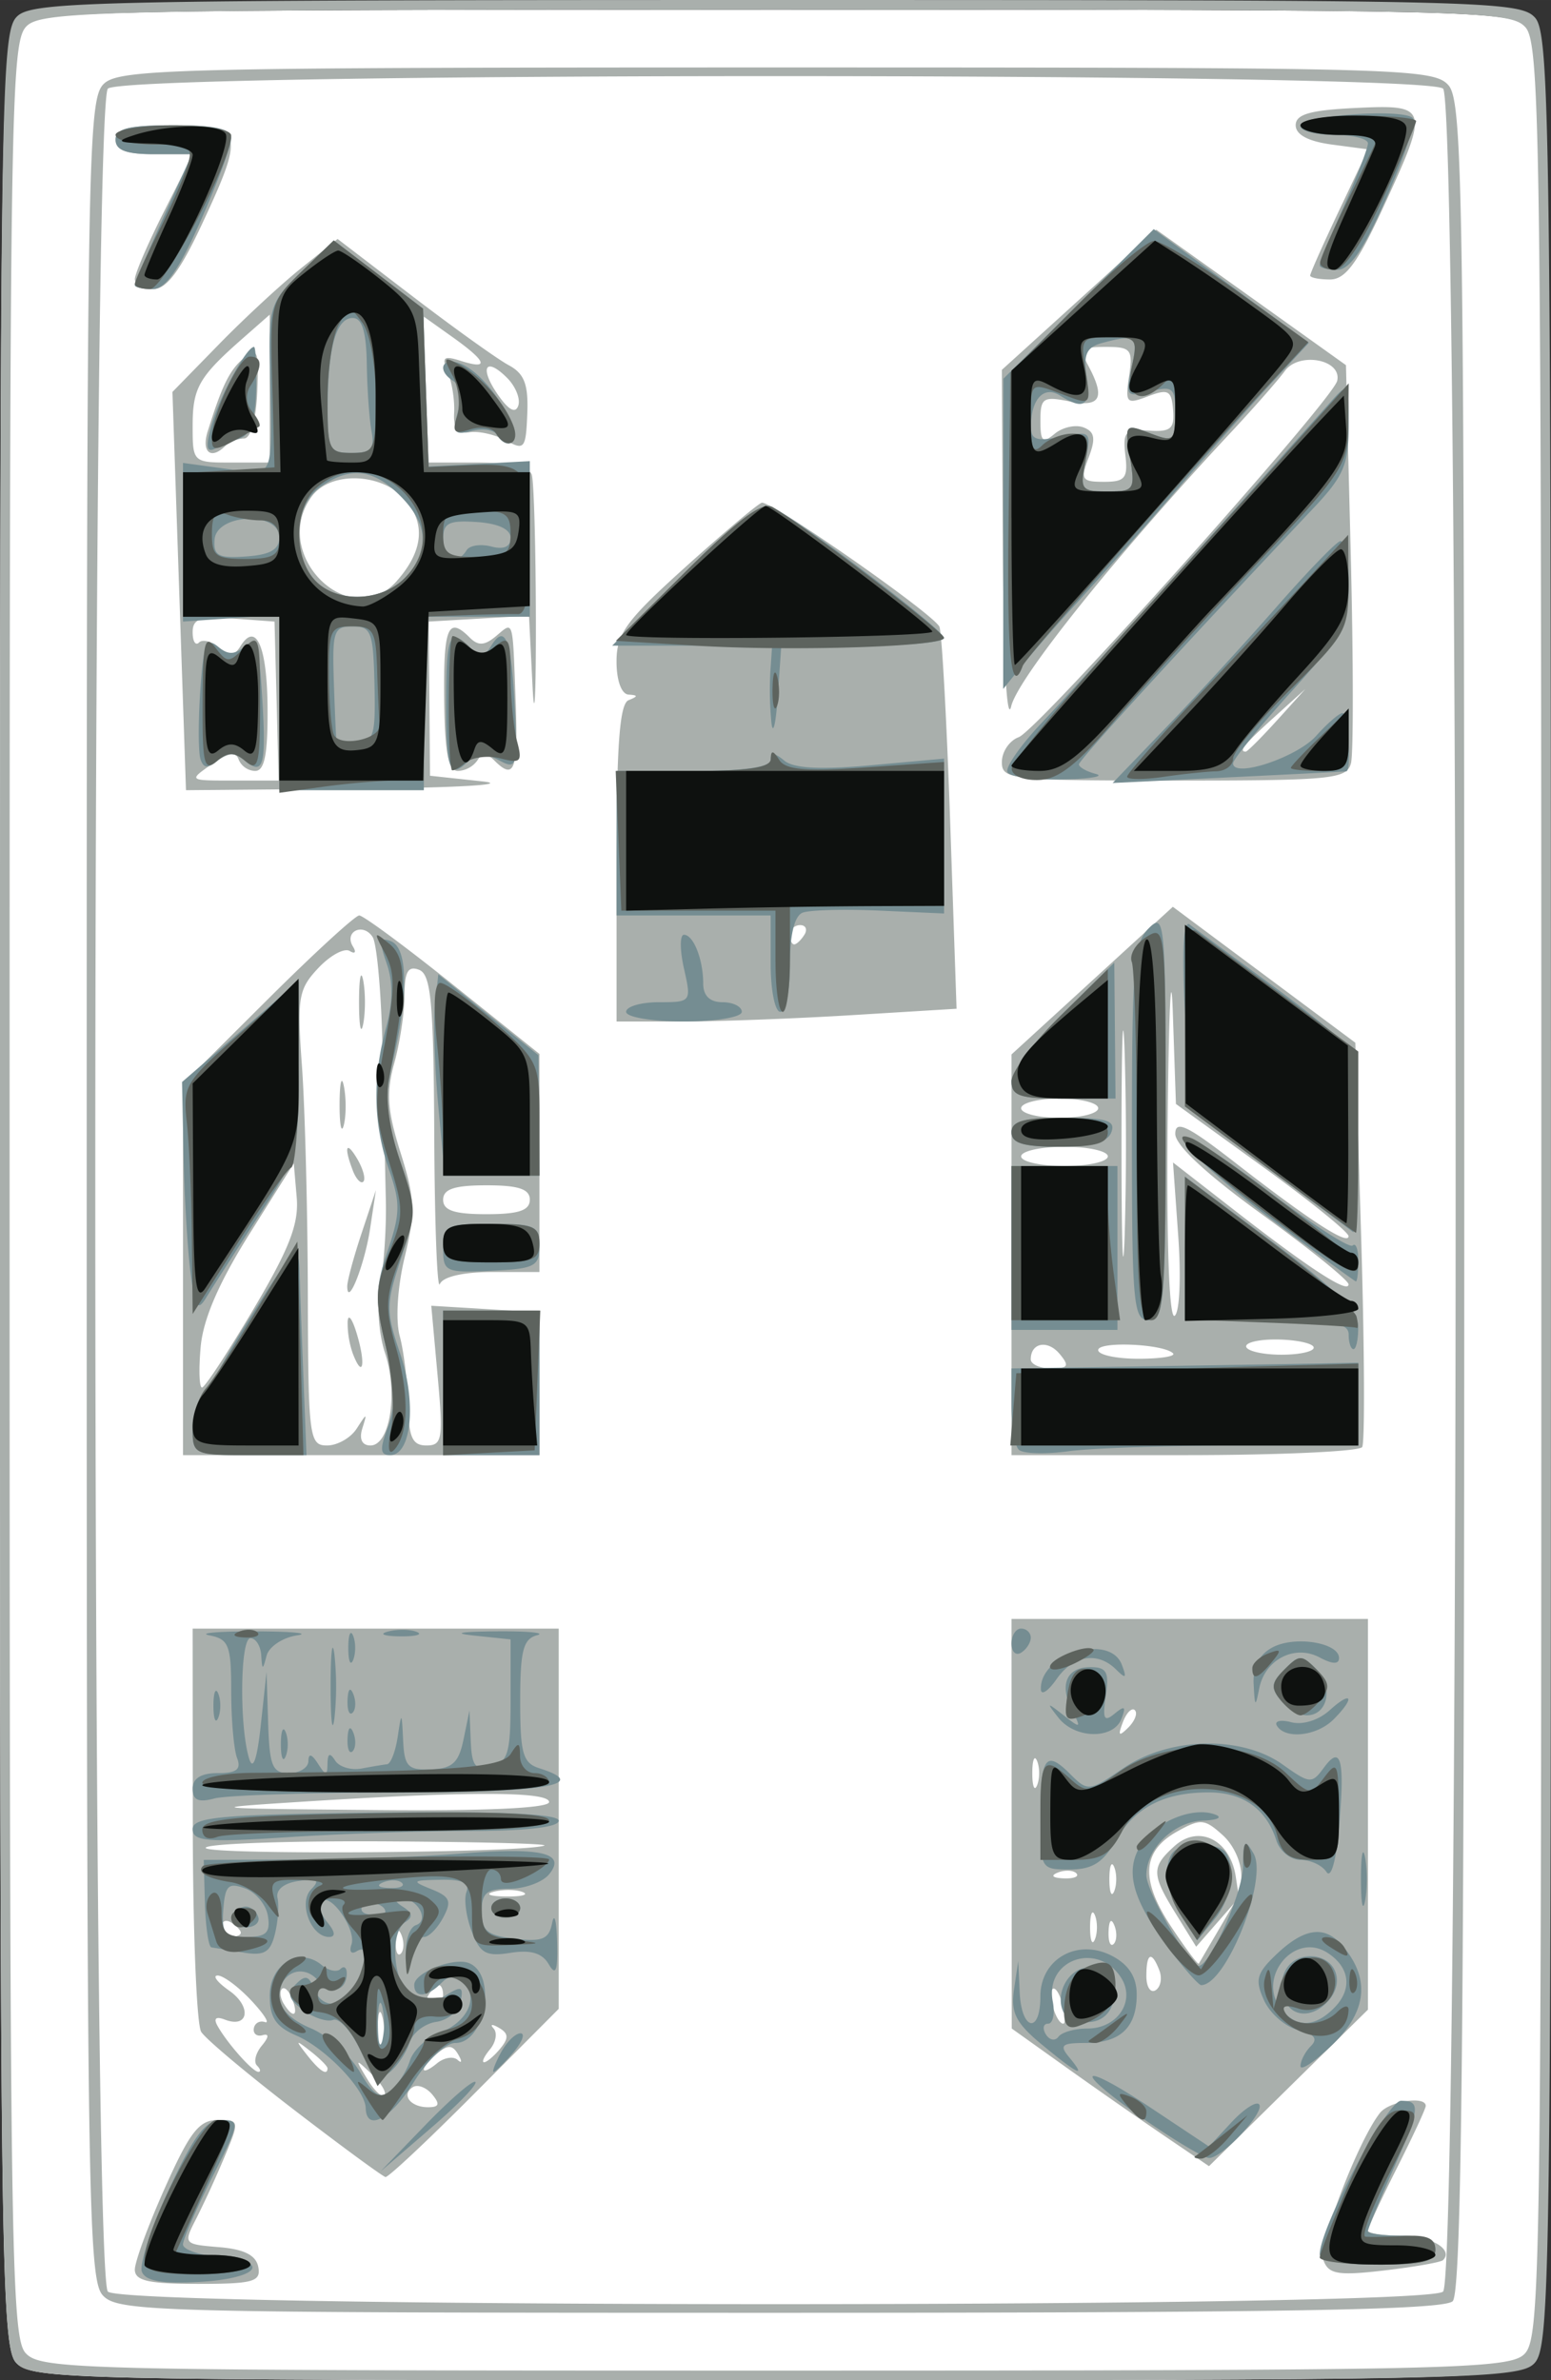 <svg xmlns="http://www.w3.org/2000/svg" viewBox="0 0 42.598 65.352" height="247" width="161"><rect x="0" y="0" width="42.598" height="65.352" fill="#333333" stroke="none"/><path d="M220.218-27.087c-.403-.445-.438-3.053-.438-32.106 0-30.299.02-31.64.483-32.06.442-.4 2.253-.438 20.597-.438 19.149 0 20.134.023 20.55.484.403.445.438 3.053.438 32.106 0 30.299-.02 31.64-.483 32.06-.442.4-2.253.438-20.597.438-19.149 0-20.134-.023-20.55-.484z" style="fill:#fff;fill-opacity:1;stroke-width:.265" transform="translate(-131.2 26.904)"/><path style="fill:#fff;fill-opacity:1;stroke-width:.266" d="M-136.493 26.556c-.405-.445-.441-3.053-.441-32.106 0-30.3.02-31.64.488-32.06.445-.4 2.27-.438 20.76-.438 19.3 0 20.293.023 20.714.484.405.444.44 3.052.44 32.106 0 30.298-.02 31.64-.487 32.06-.445.399-2.27.437-20.76.437-19.3 0-20.293-.023-20.714-.483z" transform="translate(136.934 38.313)"/><path style="fill:#a9afac;stroke-width:.265" d="M-180.863 124.376c-.402-.444-.438-3.062-.438-32.238 0-30.427.02-31.773.484-32.192.442-.4 2.271-.438 20.861-.438 19.405 0 20.398.023 20.815.484.403.444.438 3.062.438 32.238 0 30.427-.02 31.773-.484 32.192-.441.4-2.27.438-20.86.438-19.406 0-20.399-.023-20.816-.484zm41.412-.218c.463-.42.484-1.757.484-31.928 0-28.93-.036-31.53-.438-31.974-.417-.46-1.402-.483-20.55-.483-18.345 0-20.156.038-20.597.437-.464.42-.484 1.757-.484 31.928 0 28.93.035 31.53.438 31.974.417.46 1.402.483 20.55.483 18.344 0 20.155-.038 20.597-.437zm-39.03-1.634c-.403-.444-.438-2.933-.438-30.386 0-28.633.02-29.92.483-30.34.44-.398 2.106-.438 18.48-.438 17.098 0 18.018.024 18.434.484.402.444.438 2.941.438 30.506 0 22.998-.074 30.097-.318 30.34-.24.241-4.706.318-18.48.318-17.259 0-18.183-.024-18.6-.484zm36.815-.098c.46-.461.46-60.023 0-60.484-.46-.459-36.212-.459-36.671 0-.461.461-.461 60.023 0 60.484.459.46 36.212.46 36.67 0zm-35.93-.606c0-.217.373-1.23.829-2.25.68-1.523.938-1.854 1.441-1.854.605 0 .608.013.2.993a28.591 28.591 0 0 1-.779 1.703c-.363.707-.359.713.623.794.69.057 1.015.222 1.076.545.077.403-.138.463-1.651.463-1.365 0-1.74-.085-1.74-.394zm32.649-.24c-.157-.41.945-3.298 1.55-4.062.253-.32 1.255-.473 1.255-.191 0 .077-.358.847-.794 1.712-.437.865-.794 1.636-.794 1.712 0 .077.41.14.91.14.805 0 1.45.375 1.154.67-.059.06-.783.187-1.609.284-1.263.148-1.53.106-1.672-.266zm-28.252-4.125c-1.292-.99-2.45-1.962-2.575-2.16-.125-.196-.229-2.768-.231-5.715l-.004-5.357h10.054v10.44l-2.31 2.32c-1.27 1.277-2.371 2.31-2.447 2.297-.076-.013-1.195-.834-2.487-1.825zm3.77-.441c-.16-.193-.398-.284-.529-.203-.333.206-.072.553.415.553.306 0 .334-.086.114-.35zm-1.664-.56c-.456-.437-.462-.431-.127.126.193.32.407.526.477.457.07-.07-.088-.333-.35-.584zm-3.15-.235c-.096-.095-.036-.34.133-.544.197-.237.206-.34.024-.289-.155.045-.265-.038-.243-.183.022-.146.159-.225.304-.177.146.049-.024-.22-.376-.595-.353-.376-.767-.683-.92-.683-.152 0-.01.186.316.415.626.438.535 1.047-.118.796-.252-.096-.32-.034-.198.18.275.484.961 1.254 1.117 1.254.074 0 .057-.078-.039-.174zm1.938.075c0-.055-.208-.264-.463-.464-.42-.329-.429-.32-.1.1.346.441.563.581.563.364zm3.573-.229c.119.108.127.041.018-.147-.153-.265-.284-.273-.572-.034-.205.17-.373.37-.373.442 0 .073.16 0 .355-.162.195-.163.453-.207.572-.099zm1.17-.31c.239-.287.231-.418-.034-.571-.189-.11-.255-.1-.147.018.108.12.063.377-.099.572-.162.195-.235.355-.162.355.073 0 .272-.168.442-.373zm-3.237-.878c-.067-.257-.126-.11-.131.326-.005.436.05.647.122.468.072-.18.076-.536.01-.794zm-2.473-.48c-.086-.224-.213-.35-.283-.282-.07.07-.047.254.049.409.26.422.413.34.234-.126zm4.142-.12c0-.146-.052-.265-.117-.265-.064 0-.19.12-.28.265-.09.145-.037.264.117.264s.28-.119.28-.264zm-1.142-1.637c-.085-.211-.147-.149-.16.16-.011.278.051.435.14.347.087-.088.096-.316.02-.507zm-4.414-.067c0-.065-.12-.19-.265-.28-.145-.09-.264-.038-.264.116s.119.28.264.28c.146 0 .265-.052.265-.116zm7.744-1.116c-.18-.072-.536-.077-.794-.01-.257.067-.11.127.326.132.436.005.647-.05.468-.122zm.59-1.276c.146-.053-1.915-.105-4.58-.117-2.664-.011-4.787.071-4.717.184.12.195 8.745.133 9.297-.067zm.133-1.196c0-.295-2.252-.298-6.747-.011-2.808.179-2.74.187 1.918.23 3.073.03 4.829-.05 4.829-.219zm16.898 9.165a171.304 171.304 0 0 1-2.709-1.889l-1.483-1.058-.003-5.623-.003-5.622h9.789v10.727l-2.182 2.148-2.183 2.149zm-2.802-3.62c-.077-.296-.2-.48-.272-.407-.143.143.11.947.298.947.063 0 .052-.242-.026-.54zm2.665-.923c-.21-.547-.357-.483-.357.156 0 .3.114.475.253.389.139-.086.186-.332.104-.545zm1.59-1.05.465-.794-.522.597-.522.597-.552-.893c-.679-1.098-.684-1.29-.045-1.868.668-.605 1.531-.175 1.685.84l.11.727.04-.686c.023-.398-.19-.895-.508-1.182-.5-.452-.609-.461-1.256-.099-.964.54-1.012 1.326-.158 2.616.394.595.735 1.05.757 1.01.023-.04.25-.429.507-.865zm-3.36-.463c-.073-.182-.133-.033-.133.33 0 .364.06.513.133.331.074-.182.074-.48 0-.661zm.535.281c-.084-.211-.147-.148-.16.16-.011.279.051.435.14.347.087-.088.097-.316.02-.507zm-.005-1.604c-.073-.182-.133-.033-.133.33 0 .364.06.513.133.331.074-.181.074-.48 0-.661zm-1.04.17c-.088-.087-.317-.096-.508-.02-.21.084-.148.147.16.16.28.011.435-.051.347-.14zm-1.077-3.08c-.073-.182-.133-.034-.133.33s.06.513.133.331c.074-.182.074-.48 0-.661zm2.685-1.397c-.082-.081-.23.066-.33.327-.143.377-.112.407.149.148.18-.18.262-.393.18-.475zm-26.143-12.103v-5.098l2.32-2.31c1.276-1.27 2.41-2.31 2.52-2.31.11 0 1.27.856 2.575 1.901l2.374 1.901v5.988h-1.3c-.794 0-1.353.129-1.435.33-.073.183-.143-1.65-.154-4.072-.017-3.657-.088-4.43-.418-4.556-.302-.116-.397.052-.398.7-.001.468-.128 1.307-.283 1.864-.224.808-.19 1.305.174 2.458.396 1.26.41 1.628.114 2.863-.2.832-.256 1.73-.137 2.172.112.415.215 1.26.228 1.879.019.902.119 1.124.505 1.124.436 0 .465-.176.307-1.918l-.174-1.918 1.485.09 1.486.091v3.92h-9.789zm4.77 4.371c.283-.44.29-.44.153 0-.09.288-.005.463.224.463.535 0 .764-1.436.403-2.531-.18-.544-.234-1.36-.13-1.92.101-.535.169-1.568.15-2.295-.017-.728-.058-2.573-.09-4.101-.03-1.528-.154-2.93-.273-3.114-.262-.404-.793-.147-.54.262.097.158.057.213-.09.122-.147-.09-.535.121-.863.47-.546.581-.584.81-.447 2.704.082 1.138.155 3.944.161 6.236.01 3.952.038 4.167.528 4.167.283 0 .65-.208.813-.463zm-.107-2.06a2.544 2.544 0 0 1-.142-.872c.012-.242.127-.09.255.34.25.835.162 1.248-.113.532zm-.153-1.842c-.002-.146.174-.8.392-1.455l.396-1.191-.16 1.058c-.149.988-.62 2.176-.628 1.588zm.153-3.185c-.256-.666-.18-.837.132-.301.154.266.225.539.157.607-.068.068-.198-.07-.29-.306zm-.363-1.842c.003-.582.057-.79.12-.46.064.329.061.805-.005 1.058s-.118-.016-.115-.598zm.534-2.778c0-.655.052-.923.115-.596.063.328.063.864 0 1.19-.063.328-.115.06-.115-.594zm-2.902 8.432c.99-1.669 1.254-2.348 1.19-3.075l-.08-.933-1.227 1.955c-.829 1.32-1.261 2.32-1.33 3.08-.056.618-.04 1.122.037 1.12.077-.002.711-.968 1.41-2.147zm7.593-3.008c0-.294-.309-.397-1.19-.397-.883 0-1.191.103-1.191.397 0 .294.308.396 1.19.396.882 0 1.19-.102 1.19-.396zm13.229 1.51v-5.5l2.216-2.027 2.215-2.027 2.506 1.866 2.506 1.866.163 5.44c.089 2.992.1 5.54.025 5.661-.076.122-2.273.222-4.884.222h-4.747zm1.325 2.726c-.33-.398-.796-.314-.796.145 0 .137.253.249.562.249.467 0 .506-.066.234-.394zm3.111-.02c-.26-.26-2.055-.338-2.055-.089 0 .131.496.238 1.103.238.606 0 1.035-.067.952-.15zm3.857-.182c-.067-.109-.539-.198-1.048-.198-.51 0-.865.099-.791.219.074.12.546.21 1.048.198.502-.01.857-.11.79-.219zm-5.185-8.056c-.048-1.426-.087-.33-.087 2.434 0 2.765.038 3.932.086 2.594a88.23 88.23 0 0 0 .001-5.028zm1.472 5.028-.144-2.03 1.685 1.31c2.066 1.608 3.141 2.305 3.135 2.035-.003-.113-1.074-.978-2.381-1.923-1.514-1.095-2.377-1.896-2.377-2.207 0-.39.334-.23 1.654.797 2.038 1.584 3.11 2.279 3.104 2.01-.003-.113-1.07-.975-2.373-1.917l-2.367-1.712-.086-2.52c-.047-1.388-.11-.045-.141 2.983-.034 3.335.041 5.446.19 5.354.137-.085.182-1.045.101-2.18zm-1.934-2.197c0-.146-.536-.265-1.19-.265-.656 0-1.191.12-1.191.265 0 .145.535.265 1.19.265.655 0 1.19-.12 1.19-.265zm-.265-1.323c0-.145-.476-.265-1.058-.265-.582 0-1.058.12-1.058.265 0 .146.476.265 1.058.265.582 0 1.058-.12 1.058-.265zm-13.229-6.725c0-3.227.085-4.378.33-4.477.265-.107.265-.137 0-.154-.194-.012-.33-.386-.33-.908 0-.763.261-1.122 1.877-2.58 1.032-.93 1.981-1.731 2.11-1.779.222-.081 4.622 2.981 4.878 3.396.067.108.2 2.514.298 5.346l.176 5.15-2.859.175c-1.572.096-3.673.175-4.669.175h-1.81zm5.16 1.963c.09-.146.037-.265-.117-.265s-.28.119-.28.265c0 .145.052.264.116.264.065 0 .19-.119.28-.264zm-17.171-9.437-.186-5.467 1.27-1.3c.698-.716 1.719-1.661 2.268-2.1l.998-.8 2.074 1.586c1.141.872 2.323 1.718 2.626 1.88.429.23.542.527.51 1.331-.038.96-.08 1.015-.58.738-.298-.164-.748-.266-1.002-.228-.334.051-.452-.099-.427-.54.018-.337-.06-.835-.174-1.106-.176-.417-.12-.465.36-.313.792.251.711.017-.224-.649l-.794-.565v4.005h1.427c.907 0 1.467.12 1.536.33.06.183.111 1.998.114 4.036.003 2.037-.039 2.834-.092 1.772l-.097-1.932-1.378.08-1.377.08.018 2.116.018 2.117 1.437.155c.8.087-.688.175-3.35.199l-4.789.043zm2.675 3.02-.057-2.182-1.124-.082c-.92-.066-1.125.002-1.125.375 0 .25.079.378.175.282.095-.096.343-.034.549.137.29.241.424.233.59-.036.427-.69.733.008.744 1.699.008 1.263-.082 1.726-.34 1.726a.507.507 0 0 1-.455-.315c-.075-.223-.29-.184-.743.133-.637.446-.636.446.602.446h1.24zm3.31-3.307c.701-.798.786-1.532.253-2.19-.623-.769-2.075-.835-2.599-.119-1.163 1.591 1.058 3.776 2.347 2.31zm-3.499-5.272v-2.03l-.727.639c-1.218 1.068-1.39 1.367-1.39 2.414 0 1 .01 1.008 1.059 1.008h1.058zm-1.702 1.171c.395-1.267.603-1.687 1.001-2.018.365-.303.407-.195.358.937-.033.766-.179 1.28-.363 1.28a.82.82 0 0 0-.507.198c-.4.4-.67.182-.49-.397zm8.221-1.465c-.6-.6-.769-.275-.245.472.29.416.478.514.553.289.063-.187-.076-.53-.308-.761zm13.59 10.545c0-.281.208-.587.462-.68.532-.193 8.624-9.246 8.747-9.785.133-.585-1.044-.806-1.437-.27-.185.254-.852 1.013-1.482 1.687-3.1 3.313-5.85 6.74-6.034 7.518-.119.498-.214-1.239-.23-4.192l-.027-5.043 2.121-1.924 2.121-1.925 2.605 1.86 2.604 1.86.132 5.224c.072 2.874.074 5.44.006 5.703-.115.439-.517.478-4.857.478-4.5 0-4.732-.025-4.732-.511zm7.557-1.142.777-.86-.86.777c-.802.724-.982.942-.777.942.045 0 .432-.387.86-.86zm-4.165-7.276c-.076-.647-.004-.723.638-.679.608.041.715-.05.672-.568-.044-.537-.133-.585-.688-.374-.597.227-.63.192-.52-.557.108-.73.053-.799-.64-.799-.666 0-.724.061-.483.512.478.891.338 1.154-.52.983-.718-.144-.793-.094-.793.528 0 .579.062.636.393.361.217-.18.573-.258.791-.174.308.118.34.303.142.823-.231.61-.193.671.42.671.578 0 .661-.102.588-.727zm-18.71 6.68c-.02-1.965.108-2.271.701-1.678.232.232.406.224.715-.032.498-.414.46-.54.547 1.776.072 1.902-.03 2.187-.586 1.631-.207-.207-.337-.207-.465 0a.695.695 0 0 1-.535.288c-.265 0-.361-.507-.377-1.985zm-8.495-11.517c0-.15.359-.983.798-1.852l.797-1.58h-1.062c-.768 0-1.062-.11-1.062-.397 0-.308.353-.396 1.587-.396 1.924 0 1.973.176.77 2.748-.59 1.258-.961 1.75-1.324 1.75-.277 0-.504-.123-.504-.273zm32.28-.1c0-.06.357-.864.795-1.787l.795-1.677-.994-.132c-.648-.087-.994-.27-.994-.53 0-.302.395-.415 1.654-.475 2.005-.096 2.024-.027.745 2.742-.702 1.518-1.034 1.967-1.455 1.967-.301 0-.547-.049-.547-.109z" transform="translate(181.3 -59.508)"/><path style="fill:#758d92;stroke-width:.265" d="M-177.403 121.88c-.076-.196.26-1.214.744-2.26.68-1.468 1.007-1.904 1.431-1.904.529 0 .52.06-.248 1.58-.439.87-.798 1.695-.798 1.836 0 .141.447.293.993.339 1.47.121 1.083.599-.56.69-1.01.055-1.465-.026-1.562-.28zm32.35-.477c0-.72 1.85-4.216 2.232-4.216.554 0 .527.207-.247 1.96-.364.822-.662 1.55-.662 1.62 0 .068.417.124.926.124.647 0 .926.12.926.397 0 .309-.353.397-1.587.397-.947 0-1.588-.114-1.588-.282zm-24.55-3.564c.687-.708 1.299-1.234 1.36-1.168.061.065-.5.645-1.248 1.288l-1.359 1.169zm19.702-.16c-2.001-1.389-1.782-1.625.25-.271l1.556 1.035.61-.657c.335-.362.678-.589.763-.504.192.192-1.014 1.487-1.373 1.475-.146-.005-.959-.49-1.806-1.078zm-21.355-.293c-.015-.512-1.1-1.645-1.909-1.992-.559-.24-.727-.493-.727-1.094 0-.865.817-1.347 1.426-.841.188.156.42.206.516.11.096-.096.174-.042.174.119 0 .489-.45.606-.783.205-.41-.494-1.069-.231-1.069.426 0 .33.309.644.86.875.473.199 1.079.735 1.346 1.19.385.657.562.767.85.528.2-.166.438-.536.528-.822.091-.287.456-.631.811-.766.764-.29 1.088-.962.667-1.383-.223-.223-.38-.218-.617.018-.39.39-.74.411-.74.045 0-.332 1.07-.761 1.495-.6.785.298.469 2.196-.366 2.196-.27 0-.76.459-1.13 1.058-.635 1.028-1.313 1.398-1.332.728zm-.153-1.605c-.244-.511-.578-.877-.743-.814-.165.063-.535-.058-.822-.27-.41-.303-.453-.454-.2-.711.256-.259.358-.235.492.114.228.594.825.558 1.162-.07.347-.649.353-1.157.012-.946-.144.09-.207.007-.14-.183.144-.406-.573-1.442-.824-1.191-.095.095-.022.354.162.576.217.261.233.403.047.403-.496 0-.85-.937-.493-1.305.252-.258.179-.307-.343-.232-.402.057-.629.24-.579.468.046.205.013.653-.073.994-.126.503-.292.598-.876.502-.396-.065-.786-.129-.865-.14-.08-.013-.16-.558-.18-1.213l-.033-1.19 2.56-.009c1.408-.003 3.42-.077 4.473-.162 2.25-.182 2.94-.021 2.45.57-.18.217-.67.394-1.088.394-.627 0-.762.112-.762.633 0 .524.157.65.915.74.756.087.934.012 1.022-.435.06-.297.12-.065.136.518.021.801-.034.951-.229.618-.18-.309-.493-.403-1.05-.315-.676.107-.836.017-1.07-.598-.15-.397-.214-.88-.14-1.074.096-.249-.113-.346-.716-.334-.787.015-.806.035-.245.26.51.205.561.328.321.777-.157.293-.392.533-.522.533s-.288.268-.352.596c-.1.526-.118.513-.15-.11-.02-.389.104-.753.275-.81.378-.126.05-.736-.393-.73-.21.003-.196.08.044.231.25.159.27.283.066.409-.437.27-.353 1.622.125 2.02.338.28.522.283.95.016.46-.289.517-.27.438.148-.05.264-.353.517-.672.562-.319.046-.65.303-.735.572-.085.268-.325.63-.533.802-.31.257-.46.145-.822-.614zm.61-1.174c-.067-.254-.122-.046-.122.463 0 .51.055.718.121.463a2.174 2.174 0 0 0 0-.926zm-3.141-2.484c-.047-.312-.328-.656-.626-.766-.46-.168-.55-.084-.6.567-.05.662.035.765.626.765.55 0 .668-.112.6-.566zm-.96.017c.052-.156.208-.284.346-.284.138 0 .294.128.346.284.052.157-.103.285-.346.285-.242 0-.398-.128-.346-.285zm4.183-.14c0-.22-.514-.344-.632-.153-.076.124.035.225.246.225.212 0 .386-.033.386-.073zm.457-.794c-.088-.087-.316-.097-.507-.02-.211.084-.148.147.16.16.279.01.435-.052.347-.14zm2.718 4.658c.155-.29.397-.529.536-.529s.048.238-.2.53c-.25.29-.491.528-.537.528-.045 0 .045-.238.2-.529zm14.86-.217c-.719-.596-.862-.878-.768-1.514l.116-.782.04.86c.048 1.054.568 1.155.568.11 0-1.038 1.033-1.612 1.985-1.103.448.24.661.579.661 1.05 0 .906-.45 1.332-1.408 1.332-.657 0-.724.06-.444.396.488.588.241.473-.75-.35zm1.25-.444c.824 0 1.326-.754.926-1.39-.64-1.013-2.102-.511-1.88.646.064.336.006.611-.127.611-.134 0-.162.132-.063.293.1.161.255.191.346.066.091-.124.45-.226.798-.226zm-.624-.384c-.337-.546.14-1.371.742-1.285.808.115.81 1.37.002 1.485-.314.045-.649-.045-.745-.2zm6.474 1.415c0-.145.128-.392.284-.548.202-.202.101-.33-.352-.443-.349-.088-.769-.453-.932-.812-.254-.558-.209-.738.316-1.243.775-.746 1.34-.83 1.823-.274.78.898.697 1.804-.252 2.724-.488.472-.887.74-.887.596zm.92-1.593c.516-.515.439-1.128-.192-1.525-.917-.578-1.95.723-1.247 1.57.417.502.908.487 1.44-.045zm-1.353-.232c-.238-.619.097-1.19.698-1.19.673 0 .966.664.526 1.193-.42.507-1.03.505-1.224-.003zm-3.107-1.305c-1.084-1.422-1.31-2.226-.83-2.96.422-.643 1.446-1.049 2.044-.809.188.076.033.147-.345.158-.796.024-1.562.761-1.562 1.502 0 .449 1.179 2.488 1.438 2.488.31 0 1.209-2.016 1.216-2.727.007-.729.047-.778.29-.358.407.7-.754 3.614-1.439 3.614-.066 0-.431-.408-.812-.908zm.25-1.013c-.25-.382-.416-.969-.368-1.305.068-.483.252-.61.88-.61.656 0 .807.118.873.682.044.38-.144.957-.425 1.305l-.505.623zm-18.935-.196c0-.145.179-.264.397-.264.218 0 .397.119.397.264 0 .146-.179.265-.397.265-.218 0-.397-.119-.397-.265zm23.885-.793c0-.655.051-.923.114-.596.063.328.063.864 0 1.191-.063.327-.114.06-.114-.595zm-.948-.199c-.118-.182-.437-.33-.71-.33-.272 0-.57-.238-.663-.528-.276-.871-.913-1.325-1.859-1.325-1.235 0-2.037.418-2.564 1.337-.341.595-.639.78-1.254.78-.797 0-.806-.015-.806-1.411 0-1.676.141-1.887.811-1.217.494.493.52.49 1.47-.155 1.27-.86 3.241-.905 4.375-.098.742.529.802.533 1.125.092.475-.65.583-.244.425 1.598-.081.948-.222 1.455-.35 1.257zm-31.139-1.174c0-.333.777-.403 5.027-.453 3.403-.04 5.027.032 5.027.222 0 .178-.9.281-2.447.282-1.346 0-3.609.078-5.027.172-2.185.145-2.58.11-2.58-.223zm0-1.11c0-.285.23-.428.69-.428.52 0 .65-.103.529-.418-.088-.23-.16-1.056-.16-1.834 0-1.257-.067-1.428-.596-1.53-.327-.063.238-.113 1.257-.11 1.018.001 1.532.052 1.14.111-.39.06-.764.31-.829.556-.107.406-.12.405-.148-.016-.017-.255-.15-.463-.296-.463-.282 0-.308 2.42-.035 3.307.105.343.219.016.32-.926l.158-1.455.043 1.39c.038 1.198.116 1.388.573 1.388.29 0 .53-.149.533-.33.003-.22.09-.199.26.066.229.352.258.352.265 0 .006-.283.066-.306.21-.081.11.174.435.272.723.219.287-.054.604-.107.703-.118.1-.011.23-.348.291-.748.107-.707.112-.705.15.095.035.718.131.818.767.794.587-.023.76-.183.892-.823l.163-.794.035.836c.03.697.122.812.564.696.459-.12.53-.36.53-1.811v-1.673l-.993-.104c-.624-.065-.403-.109.595-.117.873-.008 1.38.04 1.125.107-.38.1-.463.423-.463 1.803 0 1.45.073 1.706.529 1.85 1.422.452.188.663-3.903.666-2.437.002-4.7.075-5.027.163-.437.117-.595.046-.595-.268zm2.423-1.221c0-.364.06-.513.133-.331.074.182.074.48 0 .661-.073.182-.133.033-.133-.33zm1.831-.155c.013-.308.076-.37.16-.16.076.191.067.42-.02.507-.089.088-.151-.068-.14-.347zm-.465-1.433c0-.946.048-1.333.107-.86a8.42 8.42 0 0 1 0 1.72c-.06.473-.107.086-.107-.86zm19.99.86c-.336-.428-.325-.433.143-.066.47.369.487.36.234-.132-.362-.705-.157-1.191.502-1.191.446 0 .518.134.422.787-.094.637-.048.731.24.492.28-.232.32-.202.19.139-.22.573-1.273.555-1.731-.029zm6.002.223c-.082-.132.094-.177.39-.1.314.083.755-.054 1.059-.33.617-.558.704-.346.104.254-.456.456-1.32.554-1.553.176zm-29.21-.554c0-.364.06-.512.133-.33.074.181.074.479 0 .66-.073.183-.133.034-.133-.33zm3.683-.154c.013-.308.076-.371.16-.16.076.191.067.42-.02.507-.089.088-.151-.068-.14-.347zm25.633.009c-.281-.339-.264-.487.1-.85.407-.408.472-.409.873-.008.481.481.32 1.268-.26 1.268-.205 0-.526-.184-.713-.41zm-.747-.44c-.024-.483.146-.816.518-1.015.61-.327 1.827-.132 1.827.292 0 .177-.18.172-.529-.014-.689-.37-1.51.054-1.665.859-.1.518-.12.502-.15-.123zm-5.843.141c-.043-.97 1.888-1.56 2.223-.68.141.371.11.397-.157.132-.508-.504-1.176-.396-1.637.265-.228.327-.421.455-.429.283zm-19.022-1.143c0-.364.06-.513.134-.33.073.181.073.479 0 .66-.074.183-.134.034-.134-.33zm18.215-.117c0-.227.119-.412.264-.412.146 0 .265.112.265.249s-.12.322-.265.412c-.145.09-.264-.022-.264-.249zm-17.127-.331c.257-.067.614-.063.794.01.179.072-.032.127-.468.122-.437-.005-.584-.065-.326-.132zm-5.363-5.477c0-.348.655-1.676 1.455-2.95 1.398-2.227 1.456-2.283 1.483-1.418.014.495.063 1.823.108 2.95l.081 2.051h-1.563c-1.473 0-1.564-.037-1.564-.633zm5.363-.135c.217-.576.203-1.131-.058-2.219-.298-1.242-.29-1.62.052-2.626.345-1.01.35-1.32.04-2.212-.436-1.251-.464-2.54-.086-3.904.191-.686.197-1.258.018-1.77-.215-.618-.194-.73.114-.612.462.177.489 1.42.069 3.239-.265 1.145-.24 1.542.17 2.748.453 1.334.455 1.482.035 2.746-.41 1.234-.411 1.433-.02 2.583.457 1.347.317 2.795-.271 2.795-.28 0-.293-.16-.063-.768zm1.516-1.216v-1.984h2.646v3.968h-2.646zm15.809 1.833c-.11-.11-.198-.658-.198-1.216V97.08l3.505-.055c1.928-.03 4.072-.065 4.763-.078l1.257-.024v2.274h-3.403c-1.872 0-3.925.07-4.564.157-.639.087-1.25.067-1.36-.044zm9.062-3.156c0-.322-.426-.397-2.249-.397h-2.249v-3.943l2.379 1.773c1.759 1.312 2.379 1.928 2.38 2.369.003.327-.056.595-.129.595-.073 0-.132-.179-.132-.397zm-9.26-2.381v-2.25h2.91V96.022h-2.91zm3.307-3.166c0-4.55.054-5.203.463-5.612.44-.442.463-.197.463 5.15 0 5.168-.037 5.612-.463 5.612-.425 0-.463-.422-.463-5.15zm-25.858 3.817c-.082-.65-.167-2.086-.19-3.194l-.04-2.013 1.601-1.386 1.6-1.387v2.383c0 2.356-.012 2.402-1.124 4.11-.619.95-1.254 1.938-1.412 2.197-.24.395-.31.28-.435-.71zm29.628-1.48c-1.273-.958-2.315-1.908-2.315-2.112 0-.212.951.356 2.227 1.33 1.225.934 2.297 1.63 2.381 1.544.085-.084.155.104.155.42 0 .315-.03.57-.067.565-.036-.004-1.107-.79-2.38-1.748zm-22.688.842c0-.633.082-.675 1.323-.675 1.208 0 1.323.054 1.323.614 0 .553-.133.62-1.323.675-1.257.057-1.323.027-1.323-.614zm22.754-2.127-2.249-1.685-.132-2.643c-.087-1.742-.042-2.573.132-2.438.146.114 1.195.888 2.333 1.722 1.137.833 2.124 1.663 2.193 1.844.07.18.092 1.354.05 2.607l-.078 2.278zm-22.887-1.789c-.098-1.055-.138-2.298-.089-2.763l.09-.846 1.375 1.11 1.375 1.11.014 1.654.014 1.653h-2.6zm15.744.728c0-.305.337-.397 1.446-.397 1.178 0 1.419.074 1.295.397-.107.278-.54.397-1.447.397-.974 0-1.294-.099-1.294-.397zm0-1.398c0-.26.635-1.1 1.411-1.866l1.412-1.395.017 1.867.017 1.866h-1.429c-1.195 0-1.429-.078-1.429-.472zm-10.584-1.91c0-.145.404-.264.898-.264.89 0 .897-.009.69-.926-.115-.51-.115-.926 0-.926.261 0 .529.679.529 1.344 0 .331.184.508.529.508.291 0 .53.119.53.264 0 .147-.706.265-1.588.265-.882 0-1.588-.118-1.588-.265zm3.969-1.322v-1.324H-164.367v-3.968h2.116c1.389 0 2.117-.103 2.117-.297 0-.214.105-.21.374.013.258.214.99.254 2.38.128l2.008-.182v4.252l-1.766-.079c-.972-.043-1.925-.018-2.117.056-.224.086-.35.6-.35 1.429 0 .712-.119 1.294-.264 1.294-.146 0-.265-.595-.265-1.323zm-13.494-7.17V76.39l-1.323.092-1.323.092v-4.356l1.191.163c1.352.186 1.262.399 1.195-2.819-.033-1.627.013-1.766.86-2.586l.894-.866 1.227.936 1.227.937.076 2.167.077 2.168 1.39-.075 1.388-.074v4.273h-2.91V81.204H-173.628zm2.613-.503c-.033-1.434-.09-1.588-.601-1.588-.518 0-.561.128-.515 1.521.028.837.06 1.552.07 1.588.012.036.26.066.551.066.476 0 .527-.163.495-1.587zm.827-2.91c.708-.709.667-1.474-.12-2.262-.751-.75-1.374-.818-2.203-.237-.713.5-.792 1.834-.15 2.543.578.639 1.812.616 2.473-.045zm-3.44-1.125c0-.718-1.725-.655-1.779.064-.033.444.105.518.87.463.664-.047.908-.189.909-.527zm5.144.355c.082-.132.386-.177.677-.101.345.09.53.008.53-.236 0-.238-.335-.396-.927-.436-.775-.052-.926.026-.926.476 0 .55.381.726.646.297zm-2.612-3.266c-.061-.327-.12-1.16-.13-1.852-.015-.884-.129-1.257-.387-1.257-.454 0-.684.814-.688 2.448-.003 1.164.045 1.257.656 1.257.54 0 .64-.108.549-.596zm17.468 9.366c-.077-.125.363-.755.977-1.401s2.545-2.776 4.29-4.732l3.639-4.074c.449-.5.463-.477.463.706 0 1.04-.142 1.373-.954 2.233-3.693 3.912-6.454 6.928-6.454 7.048 0 .078.208.196.463.263.254.067-.155.135-.91.152-.756.017-1.437-.071-1.514-.195zm4.383-1.263c.823-.855 2.173-2.328 3.001-3.274.828-.946 1.613-1.76 1.745-1.808.132-.049.24.468.24 1.148 0 1.139-.125 1.374-1.588 2.995-.873.967-1.587 1.847-1.587 1.954 0 .418 1.75-.16 2.28-.752.308-.345.635-.627.727-.627.154 0 .254 1.573.102 1.6-.037.006-1.495.08-3.241.165l-3.175.154zm-26.549.9c-.06-.186-.063-1.027-.006-1.87.088-1.28.167-1.482.477-1.225.283.235.46.235.745 0 .312-.26.39-.04.476 1.356.12 1.918.042 2.208-.476 1.779-.281-.234-.463-.235-.739-.006-.278.23-.392.222-.477-.034zm6.748-1.528c0-1.892.091-2.1.668-1.524.262.262.377.25.568-.058.385-.624.557-.179.647 1.677.08 1.664.061 1.728-.44 1.46-.373-.2-.609-.198-.814.008-.534.534-.63.298-.63-1.563zm8.933.529a9.275 9.275 0 0 1-.03-1.39l.049-.727h-4.392l1.975-1.988c1.22-1.229 2.119-1.933 2.351-1.844.614.236 4.788 3.393 4.788 3.622 0 .116-1.005.21-2.235.21h-2.235l-.097 1.39c-.053.763-.132 1.09-.174.727zm6.368-5.187.004-4.26 2.065-2.053 2.064-2.053 2.128 1.563 2.129 1.562-.974 1.047c-.536.575-1.747 1.94-2.69 3.03a170.886 170.886 0 0 1-2.69 3.044 44.223 44.223 0 0 0-1.507 1.72l-.532.66.004-4.26zm3.48-2.096c-.148-.917-.139-.929.546-.668.657.25.697.22.697-.527 0-.722-.06-.777-.69-.62-.658.166-.682.136-.508-.656.189-.86.114-.922-.804-.675-.432.116-.523.309-.433.922.119.806-.07.94-.733.521-.437-.277-.79.096-.796.843-.003.372.151.426.83.29.82-.164.833-.152.669.668-.157.784-.12.835.603.835.734 0 .764-.044.62-.933zm-25.21-.934c.222-.775.949-2.102 1.151-2.102.047 0 .074.53.06 1.177-.017.788-.157 1.226-.422 1.323-.218.08-.54.214-.714.296-.237.112-.256-.064-.076-.694zm7.816.304c-.082-.132-.393-.176-.691-.098-.469.123-.52.051-.375-.525.094-.375.042-.744-.119-.844-.466-.287-.325-.672.177-.485.494.184 1.135.947 1.447 1.72.193.48-.168.67-.44.232zm-9.938-4.1c0-.06.353-.894.783-1.853l.783-1.744h-1.047c-.755 0-1.048-.111-1.048-.397 0-.309.353-.397 1.588-.397 1.168 0 1.587.096 1.587.362 0 .2-.375 1.212-.833 2.25-.6 1.359-.97 1.886-1.323 1.886-.27 0-.49-.049-.49-.108zm32.544-.547c0-.069.298-.798.662-1.62.363-.823.661-1.6.661-1.728 0-.127-.417-.232-.926-.232-.51 0-.926-.108-.926-.24 0-.301 2.915-.498 3.093-.209.072.117-.259 1.1-.735 2.183-.62 1.412-1.003 1.97-1.347 1.97-.265 0-.482-.056-.482-.124z" transform="translate(181.3 -59.508)"/><path style="fill:#5d635e;stroke-width:.265" d="M-177.332 121.547c0-.807 1.553-3.83 1.968-3.83.54 0 .541-.007-.364 1.99l-.777 1.713h1.042c.573 0 1.041.12 1.041.265 0 .146-.654.265-1.455.265-1.126 0-1.455-.091-1.455-.403zm32.279-.06c0-.11.378-1.062.841-2.117.602-1.37.98-1.918 1.324-1.918.622 0 .621.002-.317 1.86-.438.868-.706 1.591-.595 1.606.111.015.59.006 1.062-.02.627-.034.86.066.86.37 0 .333-.318.417-1.587.417-.873 0-1.588-.09-1.588-.198zm-3.417-2.781c.06-.038.408-.306.771-.596l.662-.526-.504.595c-.277.328-.625.596-.772.596-.147 0-.218-.031-.157-.07zm-22.755-1.585c-.332-.533-.328-.56.041-.255.348.288.5.23.969-.366.306-.389.556-.797.556-.907 0-.11.298-.275.661-.367.432-.108.662-.35.662-.698 0-.653-.76-.996-1.081-.488-.187.295-.235.277-.238-.094-.003-.316.202-.463.644-.463 1.23 0 1.457 1.712.266 2.011-.336.084-.919.619-1.295 1.188-.377.569-.714 1.034-.75 1.034-.035 0-.232-.268-.435-.595zm20.876.192c-.28-.337-.264-.375.1-.236.238.092.434.273.434.403 0 .34-.153.292-.534-.167zm-21.047-1.504c-.327-.686-.662-1-1.13-1.056-.714-.085-1.143-.74-.484-.74.218 0 .457-.15.53-.332.103-.254.138-.25.154.016.012.192.157.262.327.158.19-.118.233-.073.114.12-.106.171-.303.242-.438.158-.136-.084-.246-.017-.246.148 0 .58.918.114 1.167-.594.195-.556.152-.828-.194-1.21-.245-.27-.366-.572-.268-.67.097-.096-.035-.176-.293-.176-.315 0-.417.135-.311.41.09.236.046.342-.104.25-.369-.228-.326-.855.069-1.014.182-.073-.065-.143-.547-.154-.79-.02-.86.038-.7.574.17.571.161.575-.21.088-.213-.279-.664-.55-1.003-.601-.643-.098-.948-.277-.76-.445.216-.191 9.504-.365 9.504-.177 0 .104-.298.326-.662.492-.402.183-.661.2-.661.042a.263.263 0 0 0-.265-.259c-.145 0-.265.41-.265.91 0 .827.078.918.86 1.015.847.105.845.108-.132.15-.96.04-.992.012-.992-.853 0-1.055-.273-1.162-2.381-.935-1.523.163-1.559.33-.053.248.48-.027 1.049.097 1.263.275.338.28.34.381.014.75a2.67 2.67 0 0 0-.505.954c-.12.49-.131.486-.16-.05-.016-.32.089-.654.234-.744.146-.09.265-.336.265-.547 0-.287-.242-.354-.954-.266-.524.065-1.022.187-1.107.272-.084.084.3.095.856.024.976-.125.994-.113.554.373-.401.443-.412.59-.089 1.25.284.578.531.734 1.1.694.472-.034.693.06.62.264-.062.175-.367.289-.678.254-.335-.037-.567.086-.567.302 0 .2-.226.644-.503.986l-.503.621zm.694-1.142c-.232-.778-.235-.775-.257.258-.015.678.068.955.235.787.16-.159.168-.558.022-1.045zm-1.47 1.197c-.264-.29-.346-.529-.183-.529.163 0 .424.238.58.53.155.29.237.528.182.528-.055 0-.316-.238-.58-.529zm20.791-.34c.06-.04.349-.249.64-.462.49-.36.502-.354.166.075-.2.254-.488.463-.64.463-.152 0-.226-.034-.166-.075zm6.157-.134c-.763-.114-1.492-.961-1.338-1.557.094-.364.139-.32.182.18l.057.66.183-.66c.217-.786 1.2-1.041 1.455-.378a.77.77 0 0 1-.967 1.016c-.348-.11-.464-.067-.344.127.239.387 1.021.373 1.42-.025.174-.175.315-.204.313-.066-.008.497-.403.787-.96.703zm-28.35-.372c-.591-.591-.185-1.814.594-1.792.153.004.07.13-.185.278-.254.148-.463.496-.463.773 0 .276.209.624.463.772.255.149.338.274.185.278-.152.004-.42-.135-.595-.31zm21.5-.307c.017-.74.287-1.135.877-1.29.349-.09.492.037.528.47.05.599-.257.976-1.01 1.242-.289.101-.405-.023-.395-.422zm7.836-.853c.013-.308.075-.371.16-.16.076.19.067.42-.021.507-.088.088-.15-.068-.14-.347zm-4.998-.893c-.838-1.133-.712-1.34.17-.284l.75.899.703-1.173c.387-.645.704-1.022.706-.839.004.483-1.137 2.172-1.47 2.176-.154.002-.54-.349-.86-.78zm-26.125-.156-.24-.773c-.066-.213-.007-.459.133-.545.139-.086.253.149.253.521 0 .557.125.677.705.677.801 0 .713.226-.153.393-.351.067-.625-.04-.698-.273zm30.573.145c-.239-.154-.271-.258-.082-.26a.616.616 0 0 1 .479.26c.203.328.111.328-.397 0zm-4.088-.87c-.835-1.273-.01-2.65 1.058-1.765.515.427.475 1.046-.118 1.817l-.49.637zm-26.075.076c0-.145.186-.265.413-.265.227 0 .339.12.249.265-.09.146-.276.265-.413.265-.137 0-.249-.12-.249-.265zm7.144-.265c0-.145.179-.264.397-.264.218 0 .397.119.397.264 0 .146-.179.265-.397.265-.218 0-.397-.119-.397-.265zm20.658-1.477c.013-.308.076-.37.16-.16.077.191.067.42-.02.507-.089.088-.151-.068-.14-.347zm-5.577-1.168c0-1.432.107-1.548.825-.898.434.392.536.377 1.344-.199 1.258-.897 3.593-.887 4.559.02.67.63.693.632 1.071.132.355-.469.387-.397.395.878.008 1.358-.009 1.39-.757 1.39-.594 0-.802-.147-.93-.657-.414-1.65-3.427-1.744-4.26-.133-.334.647-.575.79-1.327.79h-.92zm2.646.958c0-.055.208-.263.463-.463.42-.33.43-.32.1.1-.346.44-.563.58-.563.363zm-25.664-.47c0-.292.945-.38 4.762-.447 3.287-.058 4.763.005 4.763.202 0 .193-1.41.286-4.344.286-2.39 0-4.533.072-4.763.16-.256.099-.418.02-.418-.202zm0-1.282c0-.146.625-.269 1.389-.273 5.466-.035 6.84-.136 7.083-.521.214-.338.251-.328.255.066.002.255.182.463.4.463.219 0 .398.12.398.265 0 .166-1.764.264-4.763.264-2.999 0-4.762-.098-4.762-.264zm23.762-2.422c.08-.545.244-.755.545-.697.616.119.533 1.036-.114 1.276-.487.18-.533.116-.431-.579zm5.86.16c-.281-.34-.264-.487.1-.85.41-.411.47-.411.88 0 .364.363.381.51.1.85-.187.225-.43.41-.54.41-.11 0-.353-.185-.54-.41zm-6.34-.92c0-.23 1.028-.642 1.192-.478.051.052-.196.23-.549.397-.353.166-.642.203-.642.08zm5.557.035c0-.13.196-.311.434-.403.364-.14.38-.1.1.237-.38.459-.534.506-.534.166zm-27.83-1.003c.19-.076.418-.067.506.021.088.088-.068.15-.347.14-.308-.013-.37-.076-.16-.16zm-1.274-5.553c0-.388.162-.894.361-1.124.199-.23.846-1.231 1.438-2.225l1.078-1.808.083 2.933.083 2.932h-1.522c-1.472 0-1.521-.024-1.521-.708zm5.456-.05c.096-.48.022-1.508-.164-2.285-.295-1.23-.282-1.557.101-2.515.412-1.03.412-1.194-.007-2.523-.394-1.251-.407-1.64-.105-3.24.28-1.486.28-1.935.001-2.459-.319-.598-.31-.615.127-.254.475.392.472 1.153-.014 3.675-.11.57 0 1.388.306 2.289.458 1.347.458 1.45.005 2.638-.417 1.09-.431 1.38-.122 2.473.371 1.316.35 2.397-.055 2.818-.154.159-.18-.074-.072-.617zm1.423-1.225v-1.987h2.669l-.078 1.919-.077 1.918-1.257.068-1.257.07zm15.66.725.083-.992 4.697-.132 4.696-.132v2.248h-9.558l.082-.992zm7.028-2.38-2.315-.088v-3.917l2.315 1.742c1.273.957 2.354 1.903 2.4 2.1.048.199.048.336 0 .306-.046-.03-1.127-.094-2.4-.143zm-7.077-2.184v-2.116h2.645v.889c0 .489.076 1.441.169 2.116l.168 1.228h-2.982zm3.44-2.624c0-2.607-.062-4.9-.136-5.094-.075-.194.104-.502.397-.685.526-.33.532-.277.532 5.094 0 4.647-.057 5.426-.397 5.426-.338 0-.397-.703-.397-4.74zm-25.95 2.473c-.012-1.154-.074-2.574-.14-3.157-.114-1.016-.054-1.116 1.476-2.463l1.594-1.404v2.507c0 1.38-.092 2.547-.206 2.596-.113.048-.768.972-1.455 2.053l-1.249 1.965zm29.521-.663c-1.862-1.402-2.817-2.358-2.06-2.063.504.197 4.556 3.279 4.565 3.473.018.403-.437.147-2.505-1.41zm-22.622.814c0-.458.177-.529 1.323-.529 1.147 0 1.323.07 1.323.53 0 .458-.176.528-1.323.528-1.146 0-1.323-.07-1.323-.529zm22.688-2.03-2.315-1.723v-2.522c0-1.973.072-2.467.33-2.273.183.137 1.254.932 2.382 1.767l2.05 1.52v2.498c0 1.374-.03 2.49-.066 2.478-.036-.011-1.107-.796-2.38-1.745zm-22.688-.841c0-.561-.076-1.752-.17-2.646-.107-1.023-.071-1.627.095-1.627.146 0 .818.487 1.493 1.081 1.2 1.057 1.228 1.116 1.228 2.646v1.565h-2.646zm15.61-.171c0-.3.324-.397 1.323-.397 1 0 1.323.097 1.323.397 0 .3-.323.396-1.323.396s-1.322-.097-1.322-.396zm0-1.4c0-.26.596-1.059 1.323-1.775l1.323-1.303v3.551h-1.323c-1.094 0-1.322-.081-1.322-.472zm-6.482-3.296v-1.39H-164.235l-.078-1.918-.077-1.918h2.128c1.524 0 2.13-.094 2.132-.331.003-.244.064-.237.231.027.174.275.73.323 2.377.208l2.15-.15v3.95H-159.604v1.455c0 .8-.09 1.455-.198 1.456-.11 0-.199-.625-.199-1.39zm-13.626-7.042V76.44h-2.646v-3.94l1.257-.08 1.257-.08-.062-2.268c-.061-2.252-.055-2.274.813-3.116l.875-.848 1.227.937 1.227.937.077 2.174.076 2.174.926-.042c1.77-.081 1.852.014 1.852 2.156 0 1.38-.095 1.934-.33 1.925-.182-.007-.837.007-1.455.03l-1.125.041v4.498h-.757c-.416 0-1.309.076-1.984.168l-1.228.169zm2.752.559a54.82 54.82 0 0 1-.066-1.522c-.036-1.075-.102-1.19-.686-1.19-.605 0-.646.09-.636 1.389.006.764.07 1.485.142 1.603.205.332 1.276.091 1.246-.28zm.688-4.035c1.542-1.543-.808-3.937-2.427-2.473-.603.546-.627 1.876-.046 2.518.578.639 1.812.616 2.473-.045zm-3.44-1.058c0-.346-.176-.53-.507-.53-.28 0-.696-.072-.926-.16-.316-.121-.419.009-.419.529 0 .612.105.69.926.69.75 0 .926-.101.926-.53zm6.35-.16c0-.548-.125-.634-.926-.634-.8 0-.926.086-.926.635 0 .55.125.635.926.635s.926-.086.926-.635zm-3.704-3.759c0-.882-.154-1.747-.362-2.032-.35-.48-.372-.477-.661.065-.165.307-.3 1.222-.3 2.032 0 1.394.035 1.472.662 1.472.63 0 .661-.074.661-1.537zm17.468 10.202c.003-.181 1.521-2.003 3.373-4.047 1.853-2.044 3.934-4.349 4.625-5.122l1.257-1.405-.012 1.153c-.01 1.088-.153 1.304-2.511 3.8-1.375 1.454-3.126 3.382-3.891 4.283-1.064 1.254-1.562 1.642-2.119 1.654-.416.009-.725-.126-.722-.316zm3.17.224c0-.083.872-1.075 1.939-2.205 1.067-1.13 2.433-2.59 3.036-3.244l1.097-1.19.007 1.33c.006 1.28-.056 1.393-1.581 2.903-.873.864-1.588 1.723-1.588 1.91 0 .186-.208.343-.463.349-.254.005-.91.074-1.455.153-.546.08-.992.077-.992-.006zm-25.392-2.043c.007-1.655.06-1.882.352-1.5.32.423.372.423.785.01.413-.413.442-.315.442 1.5 0 1.695-.05 1.899-.397 1.611-.316-.263-.477-.263-.794 0-.346.288-.395.083-.388-1.621zm6.841 1.852c-.122-.409-.097-3.67.029-3.67.088 0 .297.137.466.306.232.232.405.224.714-.033.357-.296.409-.194.412.819.002.636.08 1.443.174 1.794.152.567.102.619-.453.474-.343-.09-.778-.035-.968.123-.19.157-.358.241-.374.187zm23.048-.05c0-.045.358-.424.794-.842l.794-.76v.842c0 .76-.078.844-.794.844-.436 0-.794-.038-.794-.083zm-14.235-2.165c.005-.437.064-.583.131-.326.067.257.063.615-.01.794-.072.179-.127-.032-.122-.468zm6.482-4.544.052-4.146 1.793-1.807c.986-.993 1.954-1.806 2.15-1.806.198 0 1.232.625 2.299 1.389l1.94 1.389-1.233 1.329c-2.174 2.344-6.52 7.315-6.612 7.56-.32.863-.434-.288-.389-3.908zm3.335-1.813c-.148-.917-.139-.929.546-.668.675.256.697.233.697-.708 0-.756-.07-.902-.317-.655-.617.618-1.06.376-.873-.476.163-.745.125-.794-.624-.794-.766 0-.792.038-.647.933.15.922.143.93-.563.662-.974-.37-.944-.393-.944.707 0 .762.07.909.317.662.175-.175.547-.318.827-.318.425 0 .483.132.35.794-.147.737-.103.794.612.794.734 0 .764-.045.62-.933zm-11.928 5.166-2.192-.132 1.963-1.948c1.444-1.433 2.066-1.888 2.35-1.72.935.553 4.695 3.42 4.697 3.583.004.246-4.146.378-6.818.217zm-13.287-5.695c0-.653.74-2.242 1.045-2.242.34 0 .35.271.025.784a.594.594 0 0 0 .041.734c.158.19.24.373.184.406-1.233.71-1.295.724-1.295.318zm7.799-.137c-.094-.151-.41-.199-.704-.106-.445.142-.504.08-.36-.376.096-.3.039-.797-.126-1.104-.266-.499-.246-.531.187-.3.603.323 1.273 1.087 1.49 1.699.176.497-.205.644-.487.187zm-9.916-4.099c0-.077.283-.702.628-1.389.345-.686.71-1.516.811-1.843.17-.55.103-.595-.892-.595-.591 0-1.076-.12-1.076-.265 0-.147.706-.264 1.588-.264.947 0 1.587.113 1.587.281 0 .72-1.85 4.216-2.231 4.216-.228 0-.415-.063-.415-.14zm32.553-.586c.005-.11.361-.91.793-1.78.432-.869.786-1.613.786-1.653 0-.04-.477-.073-1.059-.073s-1.058-.119-1.058-.264c0-.147.706-.265 1.588-.265.873 0 1.587.067 1.587.15 0 .082-.409 1.034-.909 2.116-.564 1.222-1.066 1.967-1.323 1.967-.227 0-.41-.089-.405-.198z" transform="translate(181.3 -59.508)"/><path style="fill:#0e110f;stroke-width:.265" d="M-177.332 121.687c0-.64 1.695-3.97 2.02-3.97.488 0 .476.051-.432 1.851-.437.865-.794 1.636-.794 1.713 0 .077.476.14 1.058.14.582 0 1.058.119 1.058.264 0 .146-.654.265-1.455.265-.8 0-1.455-.118-1.455-.263zm32.544-.465c0-.829 1.543-3.77 1.977-3.77.343 0 .306.212-.219 1.256-.347.692-.714 1.525-.816 1.853-.17.55-.102.595.892.595.592 0 1.076.119 1.076.264 0 .146-.655.265-1.455.265-1.21 0-1.455-.078-1.455-.463zm-26.352-5.134c-.112-.182-.073-.234.099-.128.457.283.613-.242.424-1.424-.19-1.195-.618-.966-.625.336-.004.696-.025.707-.48.265-.457-.446-.456-.477.03-.83.385-.28.47-.574.359-1.256-.117-.717-.058-.89.302-.89.334 0 .451.246.468.977.013.579.19 1.083.436 1.238.375.236.375.343-.005 1.14-.443.927-.698 1.072-1.008.572zm1.878-.68c.29-.071.708-.266.926-.432.345-.263.35-.242.034.16-.2.255-.617.45-.926.433-.535-.03-.537-.037-.034-.16zm17.497-.523c-.265-.265-.194-1.09.11-1.277.292-.181 1.046.317 1.046.692 0 .308-.95.79-1.156.585zm-21.334-.476c0-.218.047-.397.104-.397.058 0 .173.179.257.397.083.218.037.397-.104.397s-.257-.179-.257-.397zm3.97.132c0-.145.118-.264.264-.264.145 0 .264.119.264.264 0 .146-.119.265-.264.265a.265.265 0 0 1-.265-.265zm23.165-.24c-.255-.413.163-1.113.614-1.027.236.045.468.349.514.675.064.445-.048.592-.447.592-.293 0-.6-.108-.681-.24zm-22.372-.276c0-.218-.233-.295-.654-.214-.359.068-.59.023-.513-.102.198-.32 1.102-.281 1.31.056.096.155.103.354.016.441-.088.087-.16.006-.16-.18zm.6-1.255c.258-.067.615-.062.794.01.18.073-.032.128-.468.122-.437-.005-.583-.064-.326-.131zm18.913-.753c-.255-.34-.463-.79-.463-.999 0-.54.711-1.063 1.193-.878.662.254.746.906.223 1.726l-.49.77zm-25.995.143c-.09-.145-.038-.265.116-.265s.28.12.28.265c0 .146-.052.265-.116.265s-.19-.12-.28-.265zm2.116 0c-.238-.385.094-.799.611-.763.384.026.379.048-.035.155-.283.074-.423.28-.339.499.165.43.006.502-.237.109zm5.11-.18c.191-.077.42-.068.507.02.088.088-.068.15-.347.14-.308-.014-.371-.076-.16-.16zm-8.152-1.116c0-.202 1.482-.291 4.806-.291 2.644 0 4.757.046 4.696.103-.06.057-2.223.188-4.806.291-3.357.135-4.696.105-4.696-.103zm23.291-1.68c.008-1.273.041-1.347.393-.881.376.497.416.492 1.782-.199.768-.388 1.655-.706 1.97-.706.841 0 2.015.487 2.402.997.28.369.426.389.86.118.491-.307.522-.255.522.867 0 1.063-.064 1.191-.595 1.182-.375-.006-.791-.322-1.126-.854-1.011-1.608-2.781-1.627-4.23-.045-.46.503-1.09.91-1.41.91-.52 0-.575-.136-.568-1.39zm-23.27.499c.278-.242 9.504-.398 9.504-.161 0 .157-1.876.257-4.807.257-2.644 0-4.757-.043-4.696-.096zm-.02-1.161c0-.11 2.143-.237 4.762-.284 3.263-.058 4.762.004 4.762.199 0 .191-1.552.283-4.763.283-2.62 0-4.762-.089-4.762-.198zm23.9-2.333c-.22-.575.34-1.115.74-.714.339.338.129 1.129-.3 1.129-.154 0-.353-.187-.44-.415zm5.732-.379c0-.616.92-.743 1.144-.158.178.465-.035.687-.66.687-.308 0-.484-.192-.484-.529zm-29.898-7.155c0-.297.13-.684.288-.86.16-.176.813-1.153 1.453-2.171l1.163-1.853.003 2.712.003 2.712h-1.455c-1.289 0-1.455-.061-1.455-.54zm5.485-.01c.094-.358.214-.478.28-.28.063.191-.01.473-.164.627-.197.196-.231.093-.116-.347zm1.394-1.17v-1.72h1.19c1.162 0 1.192.022 1.22.86.016.474.062 1.248.102 1.72l.072.86h-2.584zm15.875.662V97.08h9.26v2.116h-9.26zm0-4.498v-2.116H-150.874V95.756h-2.38zm3.175-3.027c0-3.144.103-5.207.265-5.307.172-.107.271 1.391.285 4.284.01 2.446.062 4.668.113 4.939.113.599-.106 1.228-.427 1.228-.13 0-.236-2.302-.236-5.144zm1.323 3.301c0-1.024.038-1.861.084-1.861.046 0 1.028.714 2.183 1.586 1.154.872 2.188 1.587 2.297 1.587.11.001.198.098.198.216s-1.071.242-2.38.275l-2.382.06zm-27.236-1.606-.016-3.051 1.455-1.438 1.455-1.437v2.282c0 2.474.19 2.014-2.564 6.215-.254.387-.318-.113-.33-2.57zm5.284 1.994c0-.146.115-.444.256-.662.141-.218.257-.278.257-.132 0 .145-.116.443-.257.661-.14.219-.256.278-.256.133zm24.598-1.233c-.946-.733-1.95-1.498-2.233-1.698-.282-.2-.452-.426-.377-.501.075-.075 1.08.576 2.233 1.448 1.153.871 2.186 1.585 2.295 1.586.11 0 .199.12.199.265 0 .454-.344.276-2.117-1.1zm-23.019.571c0-.448.176-.529 1.16-.529.937 0 1.186.102 1.298.53.125.475.008.528-1.16.528-1.122 0-1.298-.072-1.298-.529zm22.567-2.2-2.171-1.636-.012-2.453-.01-2.452 2.237 1.659 2.238 1.658.01 2.448c.007 1.346-.018 2.44-.054 2.43-.036-.01-1.043-.754-2.238-1.654zm-22.567-2.165c0-1.383.067-2.514.148-2.514.081 0 .617.377 1.19.838 1.017.817 1.043.881 1.043 2.514v1.675h-2.38zm15.875 1.258c0-.218.411-.332 1.19-.332.656 0 1.191.107 1.191.238 0 .13-.535.28-1.19.332-.83.066-1.19-.006-1.19-.238zm-.071-1.37c-.128-.489.157-.835 1.857-2.252l.595-.497V89.67h-1.16c-.921 0-1.187-.104-1.292-.508zm-17.635-.175c.013-.308.075-.371.16-.16.076.191.067.42-.021.507-.088.088-.15-.068-.14-.347zm.56-2.095c.005-.436.064-.583.132-.325.067.257.062.614-.01.793-.073.18-.128-.031-.122-.468zm6.298-4.3v-1.917h8.731v3.704l-2.05.008a251.83 251.83 0 0 0-4.366.066l-2.315.058zm-9.525-3.902v-2.249h-2.646v-3.968h2.678l-.053-2.43c-.053-2.388-.041-2.44.711-3.041.421-.337.838-.613.927-.614.09 0 .613.357 1.164.795.912.725 1.005.92 1.05 2.183.027.763.07 1.774.094 2.247l.044.86h2.91v3.676l-1.389.08-1.389.08-.076 2.315-.077 2.315h-3.948zm2.778-.397c0-1.68-.017-1.721-.727-1.803-.727-.084-.728-.082-.728 1.61 0 1.859.113 2.105.915 1.99.48-.068.54-.267.54-1.797zm.494-2.665c1.418-1.115.645-3.155-1.195-3.155-2.371 0-2.176 3.552.203 3.687.162.01.608-.23.992-.532zm-3.272-1.37c0-.656-.091-.727-.934-.727-.969 0-1.374.443-1.087 1.191.104.27.454.376 1.086.33.826-.058.934-.15.935-.794zm6.57-.148c.08-.568.005-.606-1.06-.53-.965.07-1.158.179-1.23.695-.081.568-.007.605 1.057.529.966-.07 1.159-.178 1.232-.694zm-3.924-3.722c0-2.167-.474-2.882-1.188-1.793-.314.48-.395 1.037-.3 2.068.072.777.139 1.442.148 1.479.009.036.315.066.679.066.641 0 .661-.055.661-1.82zm17.462 10.14c0-.12 6.657-7.554 8.57-9.57l.559-.588.064.901c.065.907-.24 1.315-3.769 5.042-.29.307-1.285 1.414-2.21 2.46-1.356 1.535-1.828 1.902-2.447 1.902-.422 0-.767-.066-.767-.147zm4.796-1.375c.79-.836 2.022-2.206 2.737-3.042.715-.837 1.396-1.522 1.514-1.522.118 0 .212.447.21.992-.003.821-.234 1.244-1.339 2.448-.735.8-1.52 1.723-1.747 2.05-.324.47-.664.596-1.611.596h-1.2zm3.142 1.378c0-.08.298-.465.661-.857l.662-.714v.857c0 .738-.092.858-.662.858-.363 0-.661-.065-.661-.144zm-30.085-1.71c-.002-1.39.048-1.547.4-1.256.322.265.425.265.514 0 .281-.836.564-.182.544 1.259-.019 1.307-.087 1.536-.382 1.29-.266-.22-.453-.22-.716-.002-.293.243-.358.01-.36-1.292zm6.833-.16c-.023-1.523.025-1.708.368-1.424.29.241.487.25.747.035.288-.24.353.022.353 1.418 0 1.489-.052 1.67-.396 1.385-.314-.26-.419-.258-.507.004-.28.832-.54.177-.565-1.419zm15.314-4.937v-4.041l1.971-1.785 1.97-1.784.742.47a52.22 52.22 0 0 1 1.988 1.372c1.223.882 1.238.912.794 1.487-.717.929-7.264 8.321-7.37 8.321-.052 0-.094-1.818-.094-4.04zm3.45-1.234c-.456-.852-.337-1.149.387-.967.613.154.661.096.661-.775 0-.87-.04-.918-.551-.645-.698.374-.896.186-.528-.5.418-.783.378-.835-.661-.835-.915 0-.941.028-.773.794.188.858-.058.994-.944.52-.466-.25-.511-.18-.511.794 0 1.175.04 1.212.785.747.687-.43.957-.099.586.716-.295.647-.277.663.76.663.968 0 1.038-.046.788-.512zm-14.033 4.45c0-.168 3.65-3.541 3.833-3.541.193 0 4.658 3.37 4.575 3.454-.16.16-8.408.247-8.408.088zm-11.377-5.432c0-.364.792-1.946.974-1.946.078 0 .07.187-.019.416-.087.229-.027.664.135.966.243.453.225.524-.1.399a.708.708 0 0 0-.693.145c-.194.194-.297.2-.297.02zm7.475-.3c-.328-.052-.596-.256-.596-.452s-.072-.545-.16-.775c-.27-.705.29-.466.928.396.675.914.665.965-.172.83zm-9.327-4.152c0-.068.298-.775.661-1.57.364-.795.662-1.573.662-1.728 0-.155-.506-.293-1.125-.308-.955-.022-1.025-.058-.463-.238.913-.292 2.321-.312 2.492-.035.22.357-1.493 4.004-1.881 4.004-.19 0-.346-.056-.346-.125zm32.968-1.661c.376-.837.744-1.67.82-1.852.095-.233-.186-.33-.951-.33-.598 0-1.087-.12-1.087-.265 0-.146.655-.265 1.455-.265 1.052 0 1.455.1 1.455.36 0 .744-1.603 3.873-1.983 3.873-.311 0-.252-.31.291-1.521z" transform="translate(181.3 -59.508)"/></svg>